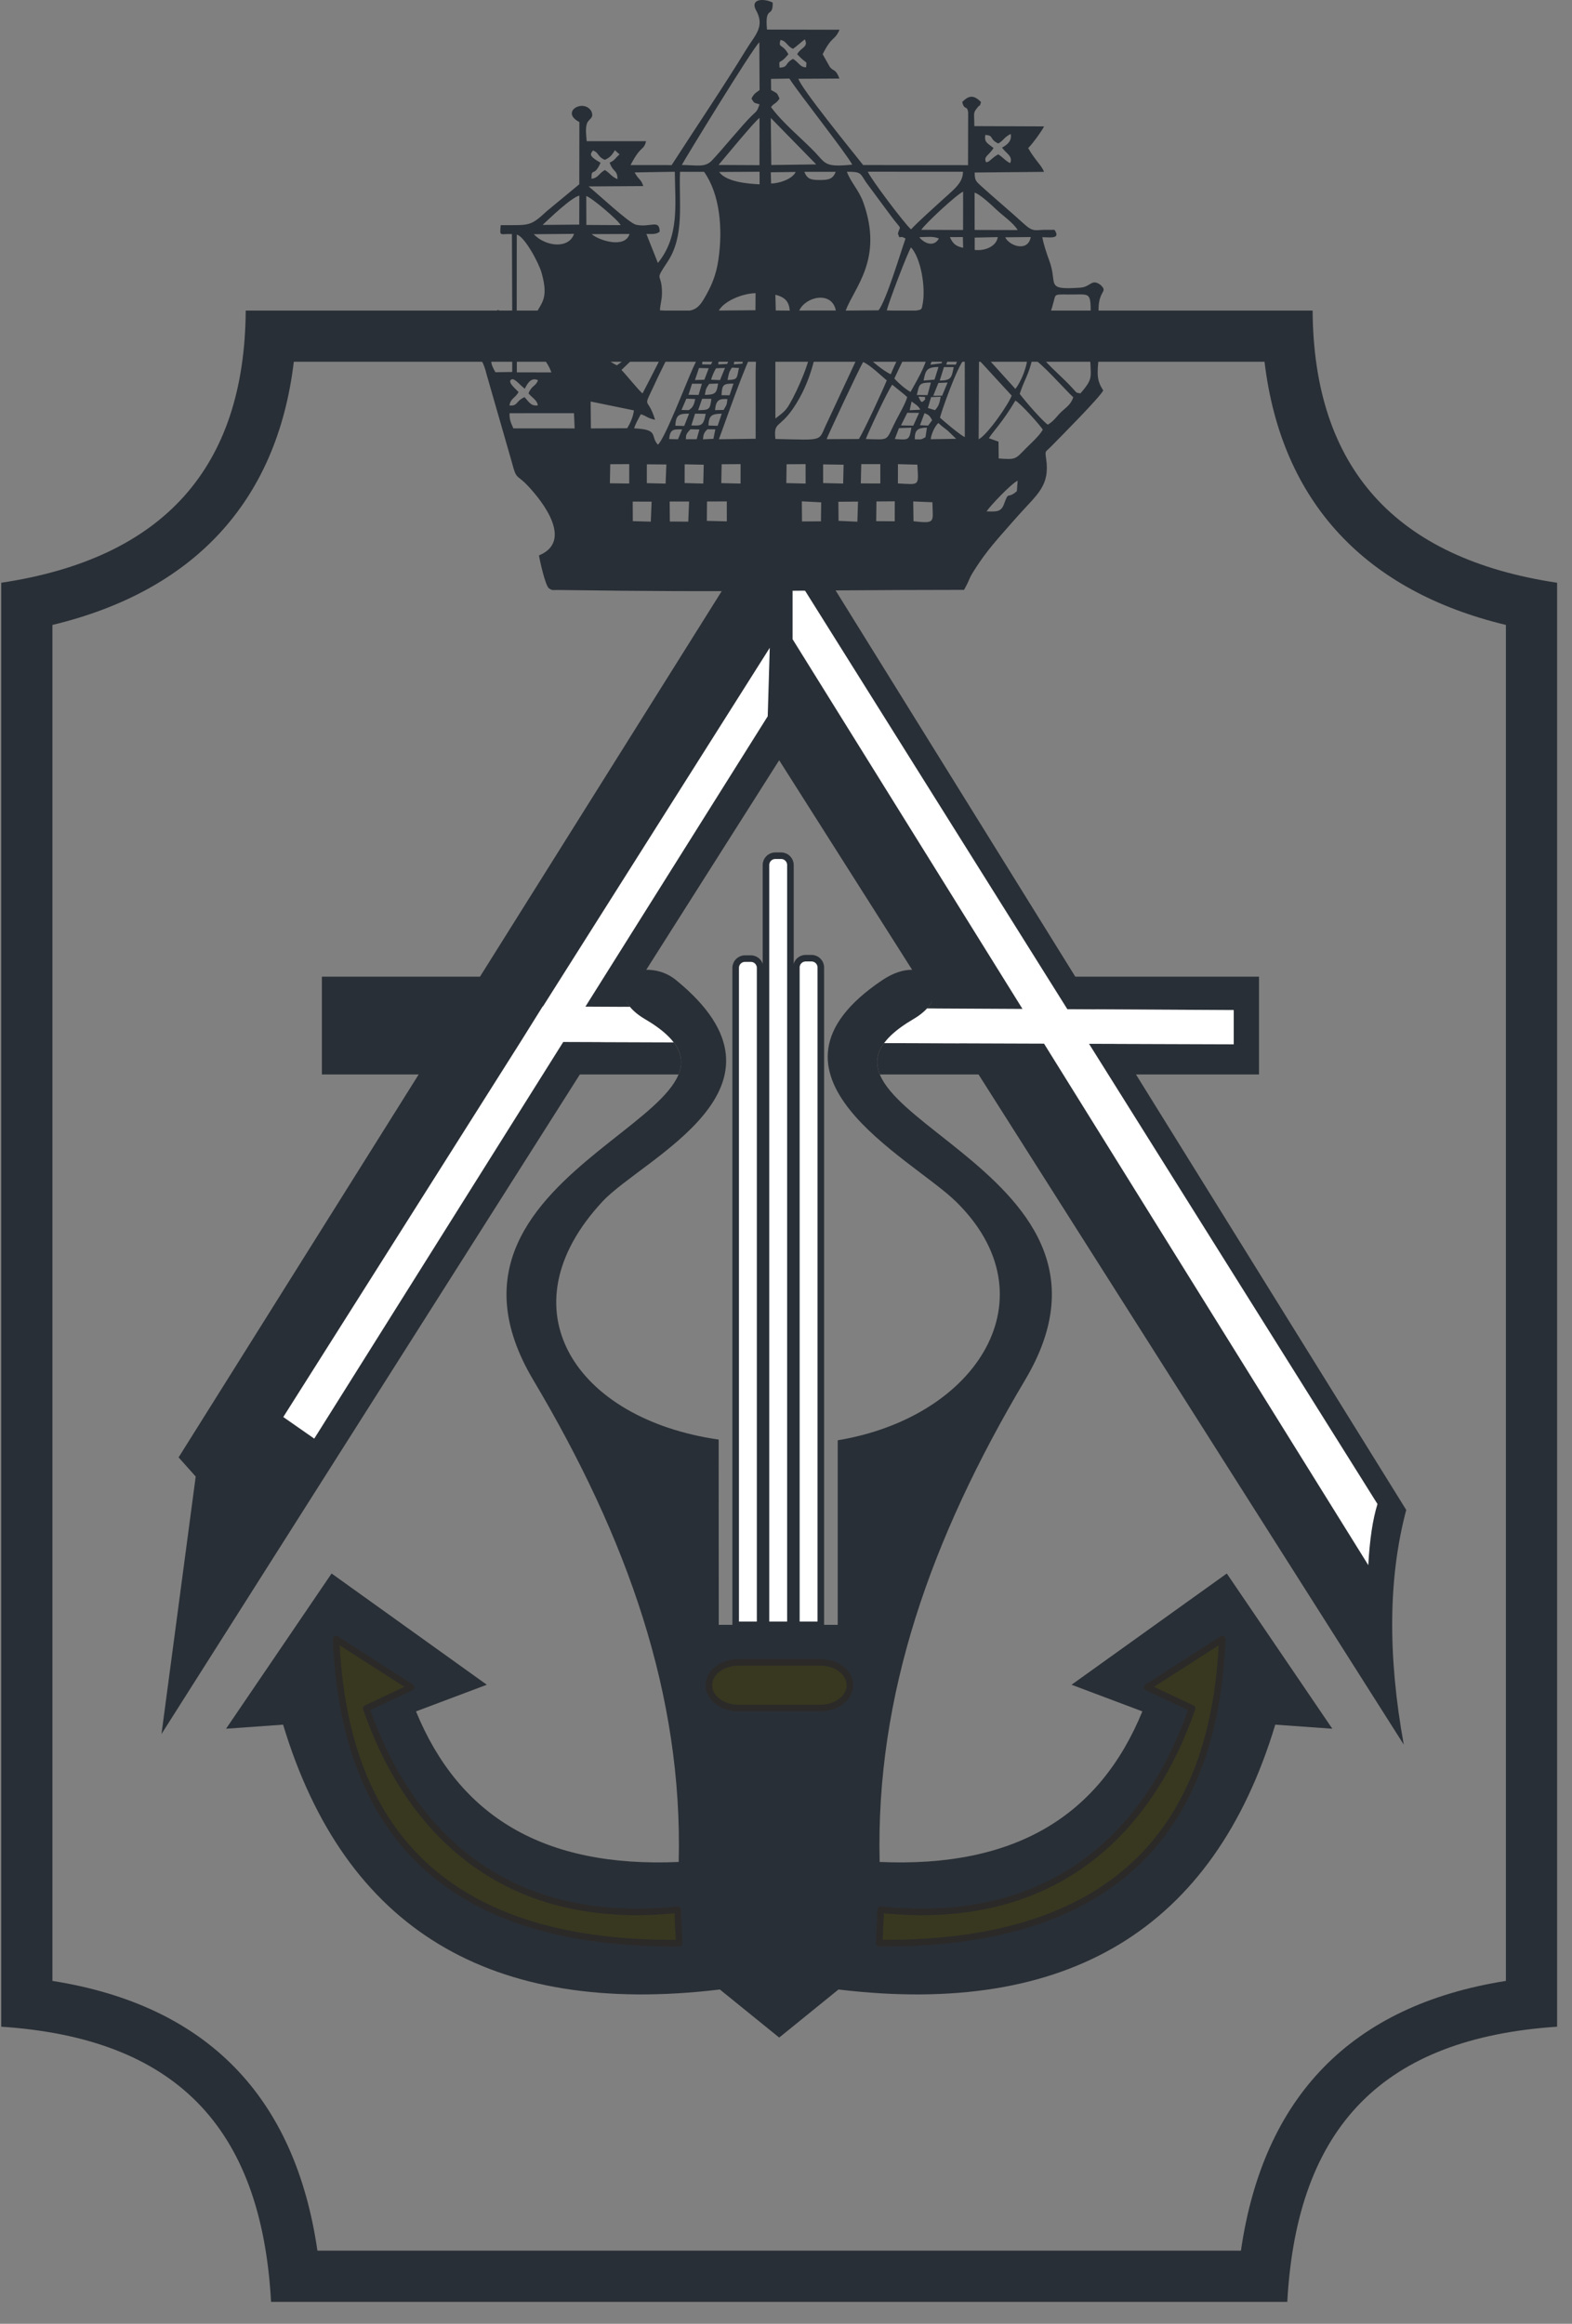 <svg width="69" height="102" viewBox="0 0 69 102" fill="none" xmlns="http://www.w3.org/2000/svg">
<rect x="0" y="0" width="69" height="102" fill="#808080" stroke="none"/>
<path fill-rule="evenodd" clip-rule="evenodd" d="M34.2 101.039H11.898C11.472 93.294 7.641 89.466 0.055 88.96V25.579C7.164 24.514 10.741 20.532 10.785 13.632H34.2H57.615C57.66 20.532 61.237 24.514 68.346 25.579V88.96C60.76 89.466 56.928 93.294 56.503 101.039H34.2ZM54.468 98.792C55.451 92.015 59.328 88.02 66.099 86.95V27.431C59.98 25.961 56.244 22.091 55.504 15.879H12.896C12.157 22.091 8.42 25.961 2.301 27.431V86.95C9.073 88.02 12.949 92.015 13.933 98.792H54.468Z" fill="#292F36"/>
<path fill-rule="evenodd" clip-rule="evenodd" d="M40.819 42.87H55.262V47.162H38.619C38.433 46.705 38.465 46.252 38.805 45.786L54.153 45.838V44.336L40.686 44.265C40.781 44.161 40.857 44.056 40.914 43.951C41.141 43.537 41.078 43.133 40.819 42.87Z" fill="#292F36"/>
<path fill-rule="evenodd" clip-rule="evenodd" d="M14.129 42.87H27.583C27.324 43.133 27.261 43.538 27.489 43.953C27.533 44.034 27.588 44.115 27.655 44.196L23.822 44.175L22.803 45.731L29.572 45.754C29.934 46.232 29.973 46.695 29.783 47.162H14.129V42.87V42.87Z" fill="#292F36"/>
<path fill-rule="evenodd" clip-rule="evenodd" d="M61.724 66.277C60.94 69.224 60.904 72.658 61.616 76.579L34.2 33.37L7.088 76.114L8.59 64.811L7.839 63.97L34.2 21.925L61.724 66.277V66.277Z" fill="#292F36"/>
<path fill-rule="evenodd" clip-rule="evenodd" d="M13.793 63.148L24.722 45.737L29.57 45.754L29.57 45.754C29.552 45.73 29.532 45.705 29.512 45.681C29.486 45.649 29.459 45.618 29.43 45.586C29.401 45.554 29.371 45.523 29.339 45.49C29.316 45.468 29.292 45.444 29.267 45.421C29.223 45.38 29.177 45.339 29.128 45.297C29.111 45.283 29.094 45.269 29.077 45.254C29.016 45.205 28.953 45.155 28.884 45.105L28.857 45.085C28.779 45.028 28.697 44.972 28.61 44.915L28.601 44.909C28.508 44.849 28.41 44.788 28.305 44.727L28.292 44.719L28.286 44.716L28.279 44.711L28.267 44.704L28.266 44.703L28.253 44.696L28.249 44.693L28.24 44.688L28.23 44.682L28.227 44.68L28.215 44.672L28.212 44.67L28.202 44.664L28.194 44.659L28.19 44.656L28.177 44.648L28.177 44.647L28.165 44.64L28.159 44.636L28.153 44.632L28.142 44.624L28.141 44.624L28.129 44.616L28.124 44.613L28.117 44.608L28.107 44.601L28.105 44.599L28.094 44.591L28.091 44.589L28.082 44.583L28.074 44.578L28.07 44.575L28.059 44.567L28.058 44.566L28.048 44.559L28.042 44.554L28.037 44.55L28.026 44.542H28.026L28.015 44.534L28.01 44.53L28.004 44.526L27.994 44.519L27.993 44.517L27.982 44.509L27.979 44.507L27.972 44.501L27.964 44.495L27.961 44.493L27.951 44.484L27.949 44.483L27.941 44.476L27.934 44.471L27.93 44.468L27.92 44.459L27.92 44.459L27.91 44.451L27.905 44.447L27.9 44.443L27.891 44.435L27.891 44.434L27.881 44.426L27.877 44.422L27.871 44.417L27.863 44.41L27.862 44.409L27.852 44.4L27.85 44.398L27.843 44.392L27.836 44.386L27.834 44.383L27.825 44.375L27.823 44.374L27.815 44.367L27.81 44.362L27.806 44.358L27.798 44.349L27.797 44.349L27.789 44.341L27.785 44.337L27.78 44.332L27.773 44.325L27.771 44.324L27.755 44.308L27.755 44.307L27.748 44.3L27.746 44.298L27.738 44.29L27.736 44.288L27.73 44.281L27.725 44.276L27.722 44.273L27.714 44.264L27.713 44.263L27.706 44.255L27.702 44.251L27.698 44.247L27.691 44.239L27.691 44.238L27.683 44.23L27.68 44.226L27.675 44.221L27.674 44.219L27.668 44.212L27.661 44.204L27.659 44.201L27.654 44.195L25.696 44.185L33.698 31.439L33.787 28.434L23.833 44.175L23.82 44.175L22.849 45.731L12.434 62.199L13.793 63.147L13.793 63.148Z" fill="white"/>
<path fill-rule="evenodd" clip-rule="evenodd" d="M34.789 28.059V25.054L46.849 44.297L54.152 44.336V45.838L47.801 45.817L60.462 66.018C60.253 66.689 60.119 67.583 60.059 68.701L45.826 45.81L38.804 45.786L38.804 45.785C38.837 45.74 38.873 45.695 38.912 45.649C38.923 45.637 38.934 45.625 38.944 45.612C38.987 45.564 39.033 45.517 39.082 45.468L39.112 45.44C39.166 45.388 39.224 45.337 39.285 45.285L39.308 45.266C39.375 45.21 39.447 45.155 39.523 45.099L39.535 45.09C39.616 45.031 39.702 44.972 39.792 44.913L39.797 44.91C39.89 44.85 39.989 44.788 40.094 44.727L40.113 44.716L40.117 44.713L40.129 44.706L40.132 44.704L40.14 44.7L40.151 44.693L40.151 44.693L40.163 44.686L40.169 44.682L40.174 44.679L40.185 44.672L40.188 44.67L40.196 44.665L40.206 44.659L40.207 44.658L40.218 44.651L40.223 44.647L40.228 44.644L40.239 44.637L40.241 44.636L40.25 44.63L40.258 44.624L40.26 44.623L40.271 44.616L40.276 44.612L40.281 44.609L40.291 44.602L40.292 44.601L40.301 44.595L40.309 44.589L40.322 44.58L40.326 44.577L40.332 44.573L40.342 44.566L40.342 44.566L40.358 44.554L40.361 44.552L40.371 44.544L40.374 44.542L40.38 44.537L40.39 44.53L40.39 44.53L40.4 44.523L40.406 44.518L40.409 44.516L40.418 44.508L40.421 44.506L40.428 44.501L40.436 44.494L40.437 44.494L40.446 44.487L40.451 44.482L40.455 44.479L40.464 44.472L40.466 44.47L40.473 44.465L40.481 44.458L40.481 44.457L40.49 44.45L40.495 44.446L40.499 44.443L40.508 44.435L40.516 44.428L40.523 44.422L40.525 44.421L40.533 44.413L40.537 44.41L40.541 44.406L40.549 44.398L40.55 44.398L40.558 44.391L40.564 44.385L40.566 44.384L40.574 44.376L40.577 44.373L40.582 44.369L40.59 44.361L40.59 44.361L40.597 44.354L40.603 44.349L40.605 44.347L40.613 44.339L40.615 44.336L40.62 44.332L40.628 44.324L40.628 44.324L40.635 44.317L40.64 44.312L40.643 44.309L40.65 44.302L40.652 44.299L40.657 44.294L40.664 44.287L40.664 44.287L40.671 44.279L40.676 44.275L40.678 44.272L40.685 44.264L44.88 44.286L34.79 28.059L34.789 28.059Z" fill="white"/>
<path fill-rule="evenodd" clip-rule="evenodd" d="M34.027 37.561H34.289C34.512 37.561 34.694 37.744 34.694 37.967V71.32H33.621V37.967C33.621 37.744 33.804 37.561 34.027 37.561H34.027Z" fill="white" stroke="#292F36" stroke-width="0.288" stroke-miterlimit="22.926"/>
<path fill-rule="evenodd" clip-rule="evenodd" d="M32.697 42.077H32.959C33.181 42.077 33.364 42.259 33.364 42.483V71.32H32.291V42.483C32.291 42.259 32.474 42.077 32.697 42.077H32.697Z" fill="white" stroke="#292F36" stroke-width="0.288" stroke-miterlimit="22.926"/>
<path fill-rule="evenodd" clip-rule="evenodd" d="M29.791 81.729C23.858 81.99 20.148 79.721 18.26 75.12L21.368 73.95L14.554 69.067L9.922 75.881L12.426 75.702C15.132 84.665 21.523 88.54 31.597 87.327L34.201 89.437L36.804 87.327C46.879 88.54 53.27 84.665 55.976 75.702L58.48 75.881L53.848 69.067L47.034 73.95L50.142 75.12C48.254 79.721 44.544 81.99 38.611 81.729C38.43 74.409 40.852 67.54 44.995 60.572C50.714 50.957 33.326 48.695 40.095 44.727C40.504 44.487 40.769 44.217 40.914 43.951C41.297 43.252 40.854 42.581 40.037 42.568C39.662 42.563 39.209 42.697 38.718 43.028C32.583 47.161 39.982 50.809 41.956 52.739C46.212 56.9 42.953 62.194 36.77 63.22V71.32H31.548L31.544 63.188C25.277 62.292 22.044 57.467 26.446 52.739C28.236 50.816 35.436 47.727 29.683 43.028C29.226 42.654 28.741 42.563 28.366 42.568C27.547 42.58 27.104 43.252 27.488 43.953C27.634 44.218 27.898 44.488 28.306 44.727C35.076 48.695 17.688 50.957 23.406 60.572C27.549 67.54 29.971 74.409 29.791 81.729H29.791Z" fill="#292F36"/>
<path fill-rule="evenodd" clip-rule="evenodd" d="M35.361 42.059H35.623C35.846 42.059 36.028 42.242 36.028 42.465V71.32H34.955V42.465C34.955 42.242 35.138 42.059 35.361 42.059H35.361Z" fill="white" stroke="#292F36" stroke-width="0.288" stroke-miterlimit="22.926"/>
<path fill-rule="evenodd" clip-rule="evenodd" d="M38.661 83.825L38.59 85.292C48.258 85.377 53.278 80.93 53.648 71.95L50.358 74.06L52.325 74.99C50.48 80.326 46.319 84.63 38.661 83.825Z" fill="#383820" stroke="#2B2A29" stroke-width="0.288" stroke-miterlimit="22.926" stroke-linecap="round" stroke-linejoin="round"/>
<path fill-rule="evenodd" clip-rule="evenodd" d="M29.741 83.825L29.812 85.292C20.144 85.377 15.124 80.93 14.754 71.95L18.045 74.06L16.077 74.99C17.922 80.326 22.083 84.63 29.741 83.825Z" fill="#383820" stroke="#2B2A29" stroke-width="0.288" stroke-miterlimit="22.926" stroke-linecap="round" stroke-linejoin="round"/>
<path d="M36.007 72.968H32.415C31.698 72.968 31.117 73.417 31.117 73.97C31.117 74.523 31.698 74.971 32.415 74.971H36.007C36.724 74.971 37.305 74.523 37.305 73.97C37.305 73.417 36.724 72.968 36.007 72.968Z" fill="#383820" stroke="#2B2A29" stroke-width="0.288" stroke-miterlimit="22.926"/>
<path fill-rule="evenodd" clip-rule="evenodd" d="M28.601 22.019L27.772 22.018L27.776 22.876L28.566 22.897L28.601 22.019ZM30.246 22.013L29.394 22.013L29.401 22.892L30.21 22.898L30.246 22.013ZM36.045 22.05L35.195 22.006L35.203 22.889L36.034 22.883L36.045 22.05H36.045ZM37.66 22.018L36.799 22.024L36.807 22.863L37.633 22.899L37.66 22.017V22.018ZM31.901 22.009L31.033 22.013L31.026 22.863L31.902 22.885L31.901 22.009ZM39.274 22.005L38.47 22.011L38.459 22.877L39.272 22.882L39.274 22.005ZM40.926 22.046L40.084 22.01L40.097 22.88C41.087 22.988 40.943 22.928 40.926 22.046H40.926ZM44.634 21.559L44.667 21.099C44.37 21.244 43.441 22.227 43.304 22.447C43.734 22.46 43.941 22.483 44.074 22.114C44.289 21.517 44.195 21.942 44.634 21.559L44.634 21.559ZM29.249 20.388L28.392 20.381L28.392 21.208L29.215 21.227L29.249 20.388ZM30.889 20.398L30.052 20.381L30.05 21.203L30.869 21.226L30.889 20.398ZM37.028 20.398L36.129 20.384L36.13 21.204L37.009 21.225L37.028 20.398H37.028ZM27.62 20.372L26.786 20.376L26.77 21.213L27.618 21.224L27.62 20.372L27.62 20.372ZM32.506 20.372L31.676 20.378L31.66 21.206L32.505 21.226L32.506 20.372L32.506 20.372ZM35.36 20.372L34.526 20.378L34.514 21.205L35.361 21.226L35.36 20.372L35.36 20.372ZM38.639 20.372L37.804 20.373L37.784 21.219L38.64 21.221L38.639 20.372H38.639ZM40.266 20.396L39.413 20.374L39.412 21.22C40.385 21.267 40.316 21.356 40.266 20.396V20.396ZM31.054 18.842C30.89 18.988 30.872 19.096 30.856 19.283L31.313 19.262L31.399 18.845L31.054 18.842H31.054ZM41.598 18.904C41.438 18.772 41.365 18.737 41.189 18.567C41.034 18.695 40.866 19.079 40.854 19.279L41.969 19.261L41.599 18.904L41.598 18.904ZM33.166 16.314C33.167 16.029 33.23 15.634 33.081 15.39C32.756 15.852 31.828 18.552 31.555 19.28L33.168 19.259L33.166 16.314V16.314ZM40.686 18.772C40.286 18.779 40.149 18.863 40.152 19.283C40.461 19.279 40.386 19.32 40.622 19.191L40.686 18.772ZM29.373 19.272L29.759 19.281L29.94 18.847C29.569 18.843 29.409 18.825 29.373 19.272ZM30.104 19.279L30.58 19.277L30.699 18.851L30.304 18.843C30.112 19.054 30.112 19.079 30.104 19.279ZM39.458 18.792L39.276 19.271C39.877 19.304 39.906 19.351 40.003 18.772L39.458 18.792ZM45.771 18.861C45.679 18.691 44.772 17.677 44.567 17.585C44.015 18.522 43.569 18.962 43.405 19.236L43.829 19.386L43.836 20.124C44.601 20.18 44.558 20.16 45.023 19.688C45.239 19.467 45.603 19.153 45.771 18.862L45.771 18.861ZM31.679 18.158C31.223 18.163 31.116 18.25 31.095 18.678L31.499 18.691L31.679 18.158ZM40.915 18.444C40.825 18.282 40.78 18.206 40.579 18.137L40.381 18.665L40.739 18.681L40.915 18.444ZM29.644 18.687L30.033 18.697L30.246 18.157C29.834 18.159 29.661 18.183 29.644 18.687H29.644ZM30.345 18.673C30.792 18.693 30.872 18.692 30.976 18.165L30.509 18.157L30.345 18.673ZM42.346 15.739C42.006 16.072 41.266 18.223 41.261 18.337C41.462 18.516 42.144 19.098 42.348 19.185L42.346 15.739ZM25.193 18.137L22.367 18.138C22.355 18.439 22.435 18.569 22.532 18.803L25.224 18.804L25.193 18.137H25.193ZM25.925 17.624L25.936 18.805L27.53 18.796C27.648 18.603 27.786 18.324 27.825 18.014L25.925 17.624L25.925 17.624ZM39.546 18.674L40.087 18.684L40.342 18.122L39.823 18.119L39.546 18.674H39.546ZM40.392 17.983C40.339 17.83 40.131 17.712 40.011 17.623L39.929 18.008L40.392 17.983V17.983ZM41.29 17.414L40.868 17.432L40.728 17.909L41.039 18.003C41.199 17.834 41.238 17.7 41.29 17.414H41.29ZM30.818 17.505L30.644 18.005C31.137 17.996 31.16 17.984 31.225 17.507L30.818 17.505ZM30.229 18.003C30.428 17.888 30.468 17.733 30.516 17.515L30.128 17.499L29.913 17.995L30.229 18.003H30.229ZM31.761 17.993C31.898 17.747 31.892 17.818 31.929 17.517C31.617 17.506 31.42 17.512 31.387 18.003L31.761 17.993ZM40.621 17.513C40.513 17.442 40.815 17.42 40.313 17.411C40.426 17.635 40.431 17.739 40.621 17.513ZM39.82 17.428C39.666 17.283 39.313 17.015 39.162 16.886C38.921 17.227 38.053 19.107 38.005 19.271C39.094 19.298 38.858 19.378 39.313 18.485C39.457 18.201 39.758 17.69 39.82 17.428V17.428ZM42.971 15.803L42.956 19.282C43.356 19.078 44.306 17.686 44.404 17.363L42.971 15.803ZM47.11 17.438C46.814 17.174 45.669 15.872 45.316 15.721C45.167 16.433 44.967 16.649 44.758 17.288C45.035 17.659 45.794 18.518 45.993 18.641C46.291 18.458 46.393 18.25 46.61 18.054C46.834 17.852 47.006 17.743 47.11 17.438ZM40.86 16.79C40.312 16.799 40.359 16.885 40.24 17.338L40.711 17.344L40.86 16.79V16.79ZM31.129 16.85C30.978 17.071 30.992 17.048 30.938 17.333C31.396 17.322 31.454 17.27 31.52 16.834L31.129 16.85ZM41.189 16.809L40.963 17.371L41.352 17.37L41.593 16.792L41.189 16.809ZM30.663 17.336L30.808 16.845L30.376 16.842L30.221 17.328L30.663 17.336ZM32.022 17.349L32.195 16.838C31.757 16.839 31.689 16.874 31.671 17.348L32.022 17.349ZM23.197 17.266C23.349 16.897 23.506 16.979 23.614 16.69C23.349 16.559 23.174 16.767 23.035 17.065C22.771 16.855 22.548 16.542 22.416 16.68C22.295 16.806 22.671 17.102 22.762 17.213C22.591 17.497 22.406 17.49 22.363 17.8C22.747 17.823 22.612 17.622 23.022 17.433C23.226 17.643 23.295 17.834 23.607 17.793C23.577 17.558 23.341 17.447 23.197 17.266ZM38.922 16.697C38.684 16.497 38.191 16.022 37.886 15.89C37.737 16.126 36.294 19.197 36.285 19.276L37.7 19.269C37.916 18.932 38.772 17.083 38.922 16.697ZM32.024 16.311C31.999 16.357 31.948 16.588 31.933 16.68C32.398 16.664 32.333 16.614 32.435 16.148C32.072 16.157 32.161 16.058 32.024 16.311H32.024ZM31.212 16.668L31.604 16.684L31.822 16.151L31.43 16.165C31.346 16.297 31.249 16.526 31.212 16.668V16.668ZM24.199 16.347C24.04 15.808 23.199 14.867 22.683 14.655L22.686 16.344L24.199 16.347ZM40.539 16.705L41.019 16.663L41.194 16.108C40.669 16.113 40.624 16.26 40.539 16.705V16.705ZM41.433 16.113L41.248 16.706C41.766 16.698 41.765 16.572 41.862 16.113L41.433 16.113ZM31.108 16.164L30.681 16.154L30.504 16.681L30.917 16.668L31.108 16.164ZM32.674 15.514C32.231 15.548 32.277 15.563 32.21 15.992L32.587 15.962L32.674 15.514ZM40.695 15.599C40.274 15.514 40.258 15.335 39.9 15.247L39.256 16.614C39.447 16.83 39.743 17.079 39.965 17.204C40.175 16.82 40.657 16.034 40.695 15.599V15.599ZM41.339 15.942C41.327 15.9 41.449 15.635 41.039 15.743C40.938 15.769 40.889 15.851 40.841 16.007L41.339 15.942V15.942ZM30.981 15.492C30.889 15.697 30.831 15.734 30.819 15.993L31.207 15.997C31.283 15.847 31.354 15.747 31.363 15.493L30.981 15.492V15.492ZM31.525 15.994L31.915 15.975C32.035 15.705 32.012 15.845 32.066 15.512C31.633 15.52 31.571 15.525 31.525 15.994ZM37.66 15.64C37.196 15.238 37.018 14.868 36.244 15.041C35.881 15.122 35.994 15.022 35.865 15.266C35.801 15.387 35.662 16.701 34.796 17.952C34.202 18.811 33.952 18.499 34.035 19.268C36.262 19.317 35.889 19.388 36.302 18.554L37.66 15.64H37.66ZM41.954 16.004C42.025 15.802 42.034 15.863 42.066 15.649C41.657 15.635 41.627 15.649 41.537 16.005L41.954 16.004ZM45.102 15.565C44.522 15.35 43.833 15.309 43.274 15.64L44.567 17.07C44.807 16.78 45.118 16.05 45.102 15.565V15.565ZM31.846 15.191C32.053 15.36 32.028 15.316 32.226 15.253C32.206 15.154 32.177 15.085 32.075 15.053C31.806 14.971 31.948 15.031 31.846 15.191ZM35.624 15.116C35.452 15.033 34.969 14.905 34.808 14.86C34.221 15.264 34.891 14.919 34.033 15.34L34.035 18.371C34.339 18.128 34.467 18.065 34.657 17.737C35.027 17.098 35.595 15.806 35.624 15.116ZM28.091 15.116C27.751 14.569 26.819 14.298 25.928 14.279C25.912 15.562 25.863 15.232 26.39 15.575C26.635 15.734 26.766 15.887 27.076 16.034C27.319 15.875 27.989 15.338 28.091 15.116V15.116ZM28.753 18.427C28.378 18.342 28.412 18.27 28.127 18.183C28.011 18.409 27.897 18.59 27.833 18.802C28.946 18.85 28.53 19.144 28.877 19.518C29.174 19.279 30.12 16.807 30.424 16.137C30.577 15.8 30.798 15.406 30.891 15.041C30.757 14.985 29.851 14.719 29.778 14.717L28.881 16.547C28.143 18.172 28.397 17.244 28.753 18.427V18.427ZM31.09 15.322L31.485 15.328C31.552 15.191 31.617 15.119 31.615 14.942L31.203 15.011C31.148 15.089 31.099 15.207 31.09 15.322V15.322ZM28.802 14.316C28.52 14.65 28.521 15.036 28.171 15.378L27.279 16.239C27.533 16.504 27.995 17.091 28.202 17.27C28.518 16.66 29.26 15.252 29.466 14.681C29.09 14.546 29.032 14.462 28.802 14.316L28.802 14.316ZM38.1 14.739L37.225 14.886C37.396 15.111 37.565 15.266 37.831 15.377L38.1 14.739H38.1ZM41.241 14.643C41.198 14.358 41.241 14.507 41.085 14.317C40.669 14.236 40.376 14.359 40.202 14.651L41.241 14.643H41.241ZM42.282 14.113C41.862 14.176 41.696 14.268 41.649 14.648L42.254 14.652L42.282 14.113H42.282ZM43.778 14.619C43.529 14.508 43.569 14.077 42.782 14.084L42.794 14.65L43.778 14.619ZM45.317 14.641C44.9 13.999 44.296 14.203 43.997 14.648L45.317 14.641ZM47.423 17.268C48.047 16.547 47.848 16.573 47.848 15.49C47.849 12.744 48.083 12.922 47.121 12.926C46.277 12.929 46.341 12.878 46.258 13.205C46.023 14.129 45.901 14.038 45.537 14.651C45.881 14.652 46.611 14.592 46.836 14.741C46.75 15.087 46.88 14.818 46.595 15.042C46.21 15.346 46.16 15.357 45.627 15.49C45.769 15.824 46.523 16.461 46.926 16.88C47.338 17.306 47.168 17.213 47.423 17.268ZM25.212 14.293C24.892 14.315 24.655 14.318 24.417 14.516C24.573 14.632 24.972 14.801 25.213 14.871L25.212 14.293ZM39.759 15.041C39.603 14.922 39.446 15.023 39.412 14.741C39.741 14.48 39.915 14.876 40.076 14.3C39.741 14.411 39.769 14.511 39.324 14.596C39.064 14.645 38.715 14.631 38.412 14.68C38.275 14.986 38.094 15.265 38.053 15.627C38.212 15.811 38.819 16.319 39.101 16.426C39.281 15.975 39.537 15.48 39.759 15.041L39.759 15.041ZM48.86 14.195C48.706 14.065 48.706 14.088 48.566 14.217C48.703 14.404 48.862 14.522 48.98 14.665C48.86 15.002 48.53 15.02 48.621 15.275C48.745 15.49 49.05 15.006 49.243 14.883C49.437 15.139 49.487 15.288 49.819 15.27C49.742 15.005 49.6 14.946 49.428 14.741C49.608 14.399 49.707 14.5 49.818 14.143C49.451 14.14 49.443 14.368 49.221 14.524C49.065 14.45 48.987 14.334 48.86 14.195H48.86ZM33.164 12.868C32.574 12.88 31.779 13.22 31.552 13.632L33.159 13.618L33.164 12.868ZM34.666 13.636C34.632 13.264 34.489 13.052 34.034 12.938L34.051 13.63L34.666 13.636V13.636ZM36.687 13.63C36.518 12.757 35.361 13.012 35.081 13.632L36.687 13.63ZM38.924 13.626C39.17 13.635 40.025 13.668 40.218 13.632C40.465 13.586 40.453 13.599 40.504 13.313C40.628 12.603 40.427 11.348 39.988 10.858C39.855 11.047 39.011 13.25 38.924 13.626ZM23.357 14.101C23.686 13.3 24.134 13.249 23.769 11.967C23.639 11.511 23.014 10.367 22.683 10.299L22.68 13.905L23.357 14.101V14.101ZM28.967 13.623C30.207 13.692 30.517 13.76 30.883 13.145C31.204 12.607 31.427 12.118 31.532 11.405C31.736 10.019 31.593 8.517 30.904 7.542L29.848 7.541C29.795 8.904 30.055 10.355 29.301 11.491C28.686 12.419 29.058 11.901 29.056 12.868C29.056 13.161 28.98 13.346 28.967 13.623H28.967ZM42.783 10.43L42.784 10.971C43.272 11.025 43.74 10.791 43.796 10.407L42.783 10.43V10.43ZM41.211 10.471C40.982 10.361 40.671 10.404 40.351 10.412C40.524 10.639 40.965 10.893 41.211 10.471ZM42.263 10.405L41.694 10.408C41.821 10.685 41.939 10.808 42.275 10.876L42.263 10.405ZM44.12 10.417C44.318 10.809 45.126 11.068 45.242 10.405L44.12 10.417ZM23.43 10.281C23.952 10.832 24.97 10.934 25.197 10.265L23.43 10.281ZM25.969 10.277C26.31 10.566 27.434 10.917 27.633 10.27L25.969 10.277ZM42.274 8.411C41.986 8.541 40.616 9.81 40.439 10.088L42.272 10.095L42.274 8.411ZM44.668 10.098C44.486 9.784 44.015 9.467 43.736 9.202C43.566 9.042 43.002 8.505 42.778 8.458L42.78 10.093L44.668 10.098V10.098ZM25.429 8.586C25.078 8.662 24.099 9.608 23.817 9.872L25.425 9.858L25.429 8.586ZM27.242 9.88C27.127 9.652 25.963 8.669 25.733 8.605L25.737 9.873L27.242 9.881V9.88ZM33.34 7.538L31.565 7.549C31.869 7.968 32.732 8.062 33.341 8.091L33.34 7.538V7.538ZM33.846 8.056C34.233 8.047 34.782 7.853 34.926 7.547L33.833 7.562L33.846 8.057V8.056ZM35.304 7.542C35.435 7.857 35.578 7.904 36.009 7.901C36.363 7.899 36.56 7.863 36.681 7.542L35.304 7.542ZM39.413 10.246C39.52 9.846 39.616 10.164 39.106 9.476L38.023 8.014C37.748 7.61 37.824 7.535 37.174 7.539C37.337 7.998 37.703 8.346 37.896 8.891C38.778 11.38 37.507 12.599 37.119 13.635L38.561 13.622C38.9 13.192 39.511 11.139 39.746 10.471C39.434 10.278 39.519 10.583 39.413 10.246ZM39.988 10.068C40.367 9.668 40.804 9.292 41.21 8.915C41.829 8.341 42.268 8.059 42.268 7.539L38.091 7.537C38.199 7.822 39.699 9.817 39.988 10.068ZM28.877 11.542C29.824 10.377 29.636 8.998 29.619 7.539L27.856 7.568C28.043 7.915 28.125 7.835 28.237 8.168L25.834 8.183C26.204 8.473 27.602 9.789 27.913 9.862C28.53 10.008 28.952 9.596 28.955 10.171C28.785 10.302 28.624 10.265 28.372 10.27L28.877 11.542V11.542ZM33.338 5.175C33.108 5.339 31.828 6.905 31.538 7.241L33.336 7.25L33.338 5.175H33.338ZM33.834 5.179L33.854 7.243L35.826 7.216L33.834 5.179H33.834ZM26.759 7.138C26.994 7.037 26.98 6.959 27.194 6.778L26.991 6.595C26.858 6.803 26.79 6.908 26.55 7.016C26.215 6.879 26.298 6.697 26.025 6.606C25.92 6.758 25.809 6.83 26.36 7.145C26.06 7.824 25.963 7.307 25.962 7.847C26.272 7.806 26.267 7.622 26.55 7.463C26.795 7.612 26.828 7.753 27.105 7.862C27.093 7.43 26.919 7.588 26.759 7.138L26.759 7.138ZM44.342 7.158C44.468 6.851 44.167 6.742 43.982 6.48C44.205 6.36 44.425 6.19 44.362 5.879C44.045 6.045 44.061 6.162 43.816 6.299C43.397 6.095 43.648 5.948 43.248 5.923C43.194 6.257 43.351 6.283 43.611 6.5C43.378 6.85 43.164 6.865 43.281 7.121C43.441 7.119 43.517 6.936 43.816 6.774C44.062 6.936 44.143 7.076 44.342 7.158H44.342ZM33.329 1.854C33.018 2.146 30.041 7.012 29.927 7.241C30.651 7.254 30.938 7.35 31.238 7.055C31.715 6.556 32.602 5.458 33.001 5.076C33.227 4.858 33.229 4.895 33.339 4.58C33.062 4.501 33.115 4.532 32.984 4.327C33.092 4.117 33.151 4.089 33.34 3.953L33.329 1.854ZM37.406 7.227C37.183 6.778 35.077 4.117 34.648 3.449L33.842 3.463L33.847 3.953C34.117 4.108 34.096 4.048 34.216 4.327C34.049 4.575 33.986 4.508 33.842 4.702C34.383 5.428 35.132 6.02 35.762 6.671C36.257 7.195 36.198 7.344 37.406 7.227H37.406ZM35.382 2.954C35.405 2.598 35.461 2.89 34.989 2.379C35.182 2.053 35.49 2.078 35.327 1.727C35.154 1.855 34.977 2.028 34.808 2.143C34.527 2.016 34.521 1.792 34.255 1.754C34.159 2.143 34.327 1.881 34.605 2.379C34.177 2.909 34.199 2.531 34.215 2.967C34.621 2.954 34.416 2.794 34.808 2.584C35.088 2.763 35.118 2.955 35.382 2.954H35.382ZM24.517 25.897C24.244 25.894 24.255 25.933 24.089 25.82C23.927 25.682 23.68 24.551 23.658 24.379C25.156 23.758 23.862 22.049 23.139 21.293C22.684 20.816 22.669 21.075 22.472 20.309L21.367 16.464C21.069 15.253 20.828 15.996 20.933 15.274C21.338 15.139 21.232 15.118 21.639 15.291C21.743 15.84 21.349 15.653 21.746 16.339L22.483 16.327L22.484 14.429C21.701 13.986 21.821 13.974 21.827 13.604L22.483 13.776L22.47 10.272C21.927 10.255 21.933 10.411 21.978 9.882C23.232 9.877 23.259 9.958 23.997 9.271L25.427 8.088L25.431 5.359C24.567 4.905 25.624 4.312 25.956 4.882C26.088 5.196 25.849 5.201 25.767 5.412C25.685 5.62 25.732 5.944 25.751 6.197L28.359 6.197C28.245 6.639 28.147 6.339 27.677 7.245L29.48 7.247C30.462 5.723 31.837 3.681 32.742 2.192C33.152 1.518 33.597 1.168 33.17 0.422C32.935 -0.042 33.509 -0.087 33.915 0.111C33.941 0.82 33.562 0.201 33.666 1.298L36.849 1.305C36.62 1.822 36.534 1.535 36.109 2.38L36.419 2.93C36.59 3.159 36.667 2.988 36.846 3.448L35.043 3.458C35.177 3.894 37.35 6.57 37.886 7.244L42.49 7.249L42.495 4.927C42.444 4.595 42.329 4.872 42.236 4.477C42.541 4.166 42.754 4.173 43.059 4.477C42.989 4.729 43.027 4.564 42.918 4.703C42.697 4.985 42.764 4.906 42.767 5.536L45.825 5.548C45.77 5.691 45.318 6.319 45.131 6.5C45.425 7.029 45.742 7.281 45.823 7.544L42.783 7.572C42.78 7.913 42.838 7.957 43.055 8.157C43.694 8.734 44.28 9.222 44.928 9.811C45.392 10.234 45.426 10.07 46.006 10.089C46.317 10.1 46.273 10.037 46.349 10.205C46.485 10.503 45.979 10.405 45.75 10.413C45.813 10.747 45.943 11.134 46.059 11.447C46.442 12.48 45.832 12.737 47.422 12.626C47.878 12.594 47.908 12.217 48.303 12.503C48.682 12.86 48.155 12.695 48.225 13.786L50.849 13.798C50.814 13.929 50.387 14.495 50.253 14.741C50.441 15.06 50.732 15.315 50.861 15.638L48.237 15.635C48.139 16.428 48.145 16.709 48.425 17.139C48.256 17.459 46.635 19.09 46.132 19.602C45.88 19.858 45.864 19.764 45.919 20.14C46.09 21.33 45.531 21.686 44.678 22.645C44.093 23.314 43.474 23.968 42.981 24.699C42.412 25.546 42.667 25.265 42.315 25.892C34.263 25.898 32.846 26.014 24.517 25.897H24.517Z" fill="#292F36"/>
</svg>
